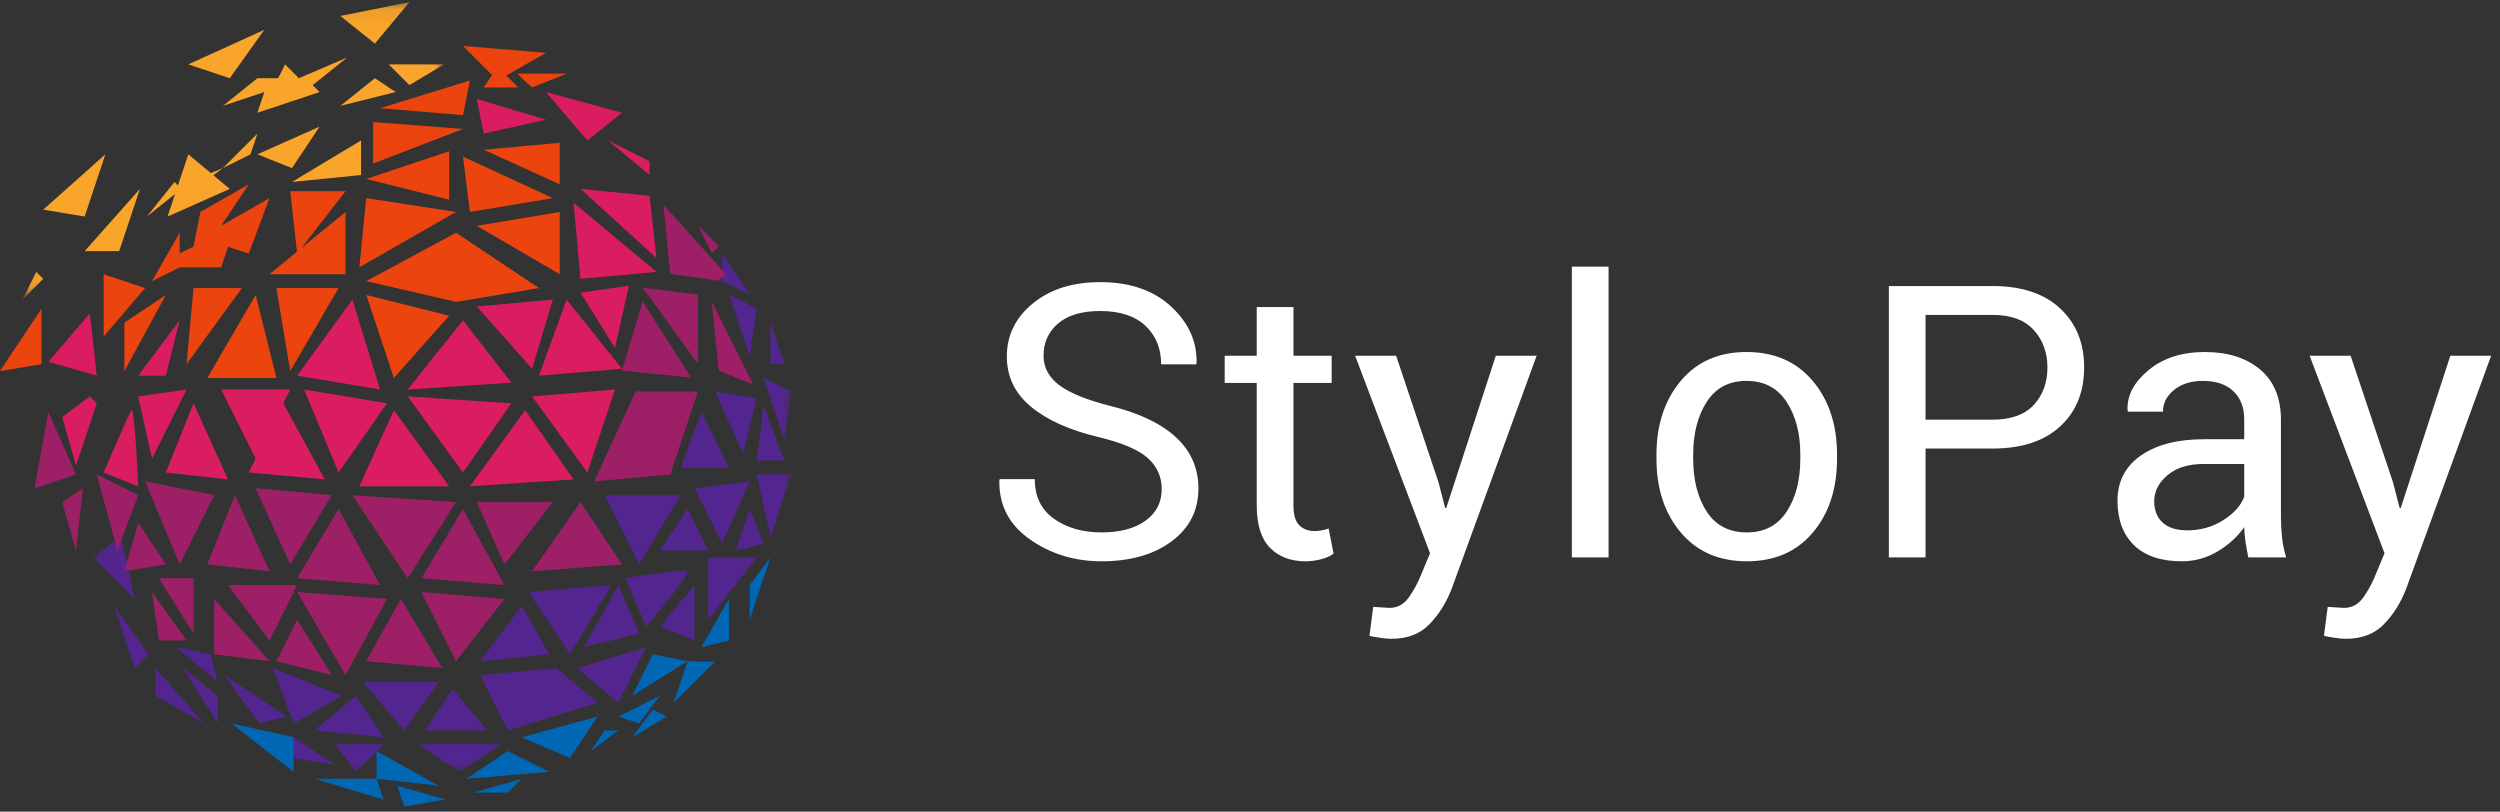 <?xml version="1.0" encoding="UTF-8"?>
<svg width="154px" height="50px" viewBox="0 0 154 50" version="1.1" xmlns="http://www.w3.org/2000/svg" xmlns:xlink="http://www.w3.org/1999/xlink">
    <rect x="0" y="0" width="154" height="50" fill="#333333" stroke="none"/>
    <!-- Generator: Sketch 50.2 (55047) - http://www.bohemiancoding.com/sketch -->
    <title>stylopay_logo</title>
    <desc>Created with Sketch.</desc>
    <defs>
        <polygon id="path-1" points="43.025 32.029 43.025 0.07 0.032 0.07 0.032 32.029 43.025 32.029"></polygon>
        <polygon id="path-3" points="26.051 0.068 0.085 0.068 0.085 18.391 26.051 18.391 26.051 0.068"></polygon>
    </defs>
    <g id="Page-1" stroke="none" stroke-width="1" fill="none" fill-rule="evenodd">
        <g id="Desktop" transform="translate(-159, -26)">
            <g id="screen1">
                <g id="header">
                    <g id="stylopay_logo" transform="translate(159, 26)">
                        <g>
                            <g id="Group-3" transform="translate(5.715, 15.518)">
                                <mask id="mask-2" fill="white">
                                    <use xlink:href="#path-1"></use>
                                </mask>
                                <g id="Clip-2"></g>
                                <path d="M38.768,0.07 L38.768,1.775 L40.47,2.627 L38.768,0.07 Z M39.619,18.393 L41.322,17.967 L40.47,15.837 L39.619,18.393 Z M41.748,17.541 L43.025,13.706 L40.896,13.706 L41.748,17.541 Z M42.599,12.854 L41.322,9.445 L40.896,12.854 L42.599,12.854 Z M43.025,8.593 L41.322,7.741 L42.599,11.576 L43.025,8.593 Z M40.896,9.019 L38.342,8.593 L40.045,12.428 L40.896,9.019 Z M37.491,9.871 L36.214,13.28 L39.193,13.28 L37.491,9.871 Z M40.47,14.132 L37.065,14.558 L38.768,17.967 L40.47,14.132 Z M34.937,18.393 L37.917,18.393 L36.639,15.837 L34.937,18.393 Z M36.214,14.985 L31.531,14.985 L33.66,19.246 L36.214,14.985 Z M37.917,22.655 L40.896,18.82 L37.917,18.82 L37.917,22.655 Z M37.065,23.933 L37.065,20.524 L34.937,23.081 L37.065,23.933 Z M36.639,19.672 C36.464,19.474 32.808,20.098 32.808,20.098 L34.085,23.081 C34.085,23.081 36.815,19.87 36.639,19.672 Z M31.957,20.524 L26.849,20.95 L29.403,24.785 L31.957,20.524 Z M33.66,23.507 L32.383,20.524 L30.254,24.359 L33.66,23.507 Z M32.383,27.768 L34.085,24.359 L29.829,25.638 L32.383,27.768 Z M23.869,26.064 L25.572,29.473 L31.106,27.768 L28.552,25.638 L23.869,26.064 Z M26.423,21.802 L23.869,25.211 L28.126,24.785 L26.423,21.802 Z M24.295,29.473 L22.167,26.916 L20.464,29.473 L24.295,29.473 Z M16.633,26.49 L19.187,29.473 L21.315,26.49 L16.633,26.49 Z M22.592,32.029 L25.146,30.325 L20.038,30.325 L22.592,32.029 Z M16.207,32.029 L17.91,30.325 L14.93,30.325 L16.207,32.029 Z M12.376,31.177 L14.93,31.603 L12.376,29.899 L12.376,31.177 Z M13.653,29.473 L17.91,29.899 L16.207,27.342 L13.653,29.473 Z M15.356,27.342 L11.099,25.638 L12.376,29.047 L15.356,27.342 Z M10.248,29.047 L11.95,28.62 L8.119,26.064 L10.248,29.047 Z M3.863,27.342 L6.842,29.047 L3.863,25.638 L3.863,27.342 Z M7.694,29.047 L7.694,27.342 L5.565,25.638 L7.694,29.047 Z M5.14,24.359 L7.694,26.49 L7.268,24.785 L5.14,24.359 Z M2.586,25.638 L3.437,24.785 L1.309,21.802 L2.586,25.638 Z M1.734,17.541 L0.032,18.82 L2.586,21.376 L1.734,17.541 Z M41.748,4.332 L41.748,6.888 L42.599,6.888 L41.748,4.332 Z M40.47,6.462 L40.896,3.479 L39.193,2.627 L40.47,6.462 Z" id="Fill-1" fill="#53258E" mask="url(#mask-2)"></path>
                            </g>
                            <path d="M28.946,29.958 L35.331,29.532 L32.351,25.271 L28.946,29.958 Z M36.182,29.106 L37.885,23.993 L32.777,24.419 L36.182,29.106 Z M37.885,21.436 L38.736,17.601 L35.757,18.027 L37.885,21.436 Z M33.202,23.14 L38.311,22.714 L34.905,18.453 L33.202,23.14 Z M34.054,18.453 L29.371,18.879 L32.777,22.714 L34.054,18.453 Z M28.52,19.731 L25.115,23.993 L31.5,23.567 L28.52,19.731 Z M25.115,24.419 L28.52,29.106 L31.5,24.845 L25.115,24.419 Z M22.135,29.958 L27.669,29.958 L24.263,25.271 L22.135,29.958 Z M18.73,23.993 L20.858,29.106 L23.838,24.845 L18.73,23.993 Z M15.324,29.106 L20.007,29.532 L17.453,24.845 L15.324,29.106 Z M17.878,23.993 L13.622,23.993 L15.75,28.254 L17.878,23.993 Z M10.216,29.106 L14.047,29.532 L11.919,24.845 L10.216,29.106 Z M8.513,24.419 L9.365,28.254 L11.493,23.993 L8.513,24.419 Z M8.088,25.271 C7.879,25.624 6.385,29.106 6.385,29.106 L8.513,29.958 C8.513,29.958 8.296,24.918 8.088,25.271 Z M3.831,25.697 L4.682,28.68 L5.959,24.845 L5.534,24.419 L3.831,25.697 Z M21.709,18.453 L18.304,23.14 L23.412,23.993 L21.709,18.453 Z M11.067,19.731 L8.513,23.14 L10.216,23.14 L11.067,19.731 Z M35.757,17.175 L40.439,16.749 L35.331,12.487 L35.757,17.175 Z M35.757,11.635 L40.439,15.896 L40.013,12.061 L35.757,11.635 Z M40.013,10.783 L40.013,9.931 L37.459,8.652 L40.013,10.783 Z M33.628,7.374 L29.371,6.096 L29.797,8.226 L33.628,7.374 Z M38.311,6.948 L33.628,5.669 L36.182,8.652 L38.311,6.948 Z M2.98,22.288 L5.959,23.14 L5.534,19.305 L2.98,22.288 Z" id="Fill-4" fill="#DA1D61"></path>
                            <path d="M34.48,11.353 L29.797,9.222 L34.48,8.796 L34.48,11.353 Z M28.52,9.648 L34.054,12.205 L28.946,13.057 L28.52,9.648 Z M31.925,4.535 C32.076,4.544 34.905,4.535 34.905,4.535 L32.777,5.387 C32.777,5.387 31.775,4.525 31.925,4.535 Z M34.48,13.057 L34.48,16.892 L29.371,13.909 L34.48,13.057 Z M24.263,23.284 L22.561,18.171 L27.669,19.449 L24.263,23.284 Z M33.202,17.744 L28.094,18.597 L22.561,17.318 L28.094,14.335 L33.202,17.744 Z M20.858,17.744 L17.878,22.858 L17.027,17.744 L20.858,17.744 Z M17.027,23.284 L12.77,23.284 L15.75,18.171 L17.027,23.284 Z M14.899,17.744 L11.493,22.432 L11.919,17.744 L14.899,17.744 Z M7.662,22.858 L7.662,19.875 L10.216,18.171 L7.662,22.858 Z M2.554,19.023 L2.554,22.432 L6.49430975e-05,22.858 L2.554,19.023 Z M6.385,16.892 L8.939,17.744 L6.385,20.727 L6.385,16.892 Z M15.324,15.614 C15.324,15.614 14.025,15.215 14.047,15.188 C14.069,15.161 13.621,16.466 13.621,16.466 L11.068,16.466 L9.365,17.318 L11.068,14.335 L11.068,15.614 L11.919,15.188 L12.345,13.057 L15.324,11.353 L13.621,13.909 L16.601,12.205 L15.324,15.614 Z M18.292,15.507 L17.878,11.779 L21.284,11.779 L18.552,15.294 L21.284,13.057 L21.284,16.892 L16.601,16.892 L18.292,15.507 Z M28.094,13.057 L22.135,16.466 L22.561,12.205 L28.094,13.057 Z M27.669,12.3 L22.561,11.021 L27.669,9.317 L27.669,12.3 Z M22.986,10.074 L22.986,7.518 L28.52,7.944 L22.986,10.074 Z M28.52,7.091 L23.412,6.665 L28.946,4.961 L28.52,7.091 Z M31.925,5.387 L29.797,5.387 L30.308,4.62 L28.52,2.83 L33.628,3.256 L31.19,4.651 L31.925,5.387 Z" id="Fill-6" fill="#EC440F"></path>
                            <path d="M8.513,32.207 L7.662,35.19 L10.216,34.764 L8.513,32.207 Z M32.777,35.19 L38.311,34.764 L35.757,30.929 L32.777,35.19 Z M29.371,30.929 L31.074,34.764 L34.054,30.929 L29.371,30.929 Z M25.966,35.616 L31.074,36.042 L28.52,31.355 L25.966,35.616 Z M28.094,40.73 L31.074,36.895 L25.966,36.468 L28.094,40.73 Z M22.561,40.73 L27.243,41.156 L24.689,36.895 L22.561,40.73 Z M18.304,36.468 L21.284,41.582 L23.838,36.895 L18.304,36.468 Z M17.027,40.73 L20.432,41.582 L18.304,38.173 L17.027,40.73 Z M28.094,30.929 L21.709,30.503 L25.115,35.616 L28.094,30.929 Z M23.412,36.042 L20.858,31.355 L18.304,35.616 L23.412,36.042 Z M20.432,30.503 L15.75,30.077 L17.878,34.764 L20.432,30.503 Z M13.196,40.303 L16.601,40.73 L13.196,36.895 L13.196,40.303 Z M14.047,36.042 L16.601,39.451 L18.304,36.042 L14.047,36.042 Z M14.473,30.503 L12.77,34.764 L16.601,35.19 L14.473,30.503 Z M11.919,39.025 L11.919,35.616 L9.79,35.616 L11.919,39.025 Z M9.79,39.451 L11.493,39.451 L9.365,36.468 L9.79,39.451 Z M13.196,30.503 L8.939,29.65 L11.068,34.764 L13.196,30.503 Z M36.608,29.65 L41.29,29.224 L42.993,24.111 L39.162,24.111 L36.608,29.65 Z M43.844,18.571 L44.27,22.832 L46.398,23.685 L43.844,18.571 Z M42.993,22.406 L42.993,18.145 L39.588,17.719 L42.993,22.406 Z M39.588,18.571 L38.311,22.832 L42.567,23.259 L39.588,18.571 Z M5.959,29.224 L7.236,33.912 L8.513,30.503 L5.959,29.224 Z M4.682,33.912 L5.108,30.077 L3.831,30.929 L4.682,33.912 Z M2.98,25.389 L2.128,30.077 L4.682,29.224 L2.98,25.389 Z M44.27,17.293 L44.696,16.867 L40.865,12.606 L41.29,16.867 L44.27,17.293 Z M44.27,15.162 L42.993,13.884 L43.844,15.589 L44.27,15.162 Z" id="Fill-8" fill="#9D2066"></path>
                            <g id="Group-12" transform="translate(1.299, 0.062)">
                                <mask id="mask-4" fill="white">
                                    <use xlink:href="#path-3"></use>
                                </mask>
                                <g id="Clip-11"></g>
                                <path d="M20.943,10.721 L20.943,8.591 L16.686,11.147 L20.943,10.721 Z M0.085,18.391 L1.362,17.113 L0.936,16.687 L0.085,18.391 Z M11.681,10.594 L10.301,9.443 L9.662,11.36 L9.449,11.147 L7.747,13.278 L9.488,11.883 L9.024,13.278 L12.855,11.573 L11.847,10.732 L12.429,10.295 L11.681,10.594 Z M6.044,15.409 L7.321,11.573 L3.916,15.409 L6.044,15.409 Z M5.193,9.443 L1.362,12.852 L3.916,13.278 L5.193,9.443 Z M14.557,8.165 L12.429,10.295 L14.132,9.443 L14.557,8.165 Z M18.388,7.738 L14.557,9.443 L16.686,10.295 L18.388,7.738 Z M19.666,6.46 L23.071,5.608 L21.794,4.756 L19.666,6.46 Z M22.645,3.903 L23.922,5.182 L26.051,3.903 L22.645,3.903 Z M12.429,6.46 L14.983,5.608 L14.557,6.886 L18.388,5.608 L17.963,5.182 L20.091,3.477 L17.111,4.756 L16.26,3.903 L15.834,4.756 L14.557,4.756 L12.429,6.46 Z M23.922,0.068 L19.666,0.92 L21.794,2.625 L23.922,0.068 Z M14.983,1.773 L10.301,3.903 L12.855,4.756 L14.983,1.773 Z" id="Fill-10" fill="#F9A42A" mask="url(#mask-4)"></path>
                            </g>
                            <path d="M46.182,36.042 L46.182,38.173 L47.459,34.338 L46.182,36.042 Z M44.905,39.451 L44.905,36.895 L43.202,39.877 L44.905,39.451 Z M38.946,45.417 L41.074,44.139 L40.223,43.712 L38.946,45.417 Z M40.648,42.86 L38.094,44.139 L39.371,44.565 L40.648,42.86 Z M42.351,40.73 L41.5,43.286 C41.5,43.286 44.166,40.668 44.054,40.73 C43.942,40.791 42.351,40.73 42.351,40.73 Z M38.946,42.86 L42.351,40.73 L40.223,40.303 L38.946,42.86 Z M36.392,46.269 L38.094,44.991 L37.243,44.991 L36.392,46.269 Z M32.135,45.417 L35.115,46.695 L36.817,44.139 L32.135,45.417 Z M31.284,48.826 L32.135,47.974 L29.155,48.826 L31.284,48.826 Z M28.73,47.974 L33.838,47.548 L31.284,46.269 L28.73,47.974 Z M24.898,49.678 L27.453,49.252 L24.473,48.4 L24.898,49.678 Z M19.365,47.974 L23.622,49.252 L23.196,47.974 L19.365,47.974 Z M23.196,46.269 L23.196,47.974 L27.027,48.4 L23.196,46.269 Z M18.088,47.548 L18.088,45.417 L14.257,44.565 L18.088,47.548 Z" id="Fill-13" fill="#0067B4"></path>
                            <path d="M71.561,30.125 C71.561,29.364 71.274,28.727 70.7,28.214 C70.126,27.7 69.108,27.268 67.646,26.918 C65.878,26.496 64.499,25.875 63.508,25.054 C62.517,24.234 62.021,23.201 62.021,21.959 C62.021,20.655 62.555,19.565 63.623,18.691 C64.69,17.816 66.074,17.379 67.773,17.379 C69.602,17.379 71.057,17.88 72.14,18.883 C73.223,19.885 73.746,21.049 73.707,22.372 L73.684,22.441 L71.526,22.441 C71.526,21.462 71.203,20.67 70.556,20.065 C69.91,19.461 68.982,19.158 67.773,19.158 C66.648,19.158 65.785,19.413 65.184,19.922 C64.583,20.431 64.283,21.095 64.283,21.913 C64.283,22.64 64.608,23.247 65.259,23.733 C65.909,24.219 66.965,24.645 68.427,25.013 C70.187,25.449 71.526,26.092 72.445,26.941 C73.363,27.791 73.822,28.843 73.822,30.098 C73.822,31.445 73.271,32.528 72.169,33.347 C71.067,34.166 69.628,34.575 67.853,34.575 C66.184,34.575 64.709,34.121 63.427,33.215 C62.146,32.308 61.524,31.097 61.562,29.581 L61.585,29.513 L63.743,29.513 C63.743,30.584 64.137,31.399 64.926,31.958 C65.714,32.516 66.69,32.796 67.853,32.796 C68.993,32.796 69.896,32.556 70.562,32.077 C71.228,31.597 71.561,30.947 71.561,30.125 Z M79.677,18.917 L79.677,21.913 L82.03,21.913 L82.03,23.589 L79.677,23.589 L79.677,31.131 C79.677,31.713 79.797,32.122 80.038,32.359 C80.279,32.597 80.599,32.715 80.997,32.715 C81.127,32.715 81.27,32.7 81.427,32.669 C81.584,32.639 81.724,32.6 81.846,32.555 L82.145,34.104 C81.976,34.242 81.729,34.355 81.404,34.443 C81.079,34.531 80.752,34.575 80.423,34.575 C79.504,34.575 78.773,34.298 78.23,33.743 C77.687,33.188 77.415,32.318 77.415,31.131 L77.415,23.589 L75.441,23.589 L75.441,21.913 L77.415,21.913 L77.415,18.917 L79.677,18.917 Z M88.619,29.731 L89.021,31.292 L89.089,31.292 L92.143,21.913 L94.657,21.913 L89.434,36.239 C89.12,37.073 88.671,37.801 88.085,38.42 C87.5,39.04 86.709,39.35 85.715,39.35 C85.531,39.35 85.297,39.329 85.014,39.287 C84.731,39.245 84.513,39.205 84.36,39.167 L84.59,37.387 C84.544,37.38 84.68,37.387 84.997,37.41 C85.315,37.433 85.515,37.445 85.6,37.445 C86.082,37.445 86.476,37.23 86.782,36.802 C87.088,36.373 87.345,35.899 87.551,35.378 L88.091,34.081 L83.476,21.913 L86.002,21.913 L88.619,29.731 Z M96.826,34.334 L96.826,16.426 L99.088,16.426 L99.088,34.334 L96.826,34.334 Z M104.3,28.255 C104.3,29.57 104.577,30.656 105.132,31.512 C105.687,32.368 106.511,32.796 107.606,32.796 C108.685,32.796 109.503,32.368 110.062,31.512 C110.621,30.656 110.9,29.57 110.9,28.255 L110.9,28.003 C110.9,26.704 110.619,25.622 110.056,24.759 C109.494,23.895 108.669,23.463 107.583,23.463 C106.504,23.463 105.687,23.895 105.132,24.759 C104.577,25.622 104.3,26.704 104.3,28.003 L104.3,28.255 Z M102.038,28.009 C102.038,26.172 102.536,24.659 103.53,23.469 C104.525,22.279 105.876,21.684 107.583,21.684 C109.305,21.684 110.665,22.277 111.663,23.463 C112.662,24.649 113.161,26.164 113.161,28.009 L113.161,28.261 C113.161,30.113 112.664,31.629 111.669,32.807 C110.674,33.986 109.32,34.575 107.606,34.575 C105.891,34.575 104.535,33.984 103.536,32.801 C102.538,31.619 102.038,30.106 102.038,28.261 L102.038,28.009 Z M118.614,25.851 L122.747,25.851 C123.879,25.851 124.725,25.547 125.284,24.94 C125.842,24.333 126.122,23.567 126.122,22.642 C126.122,21.718 125.84,20.946 125.278,20.328 C124.715,19.709 123.872,19.399 122.747,19.399 L118.614,19.399 L118.614,25.851 Z M118.614,27.63 L118.614,34.334 L116.353,34.334 L116.353,17.62 L122.747,17.62 C124.53,17.62 125.915,18.079 126.902,18.998 C127.889,19.916 128.383,21.125 128.383,22.625 C128.383,24.148 127.889,25.363 126.902,26.27 C125.915,27.177 124.53,27.63 122.747,27.63 L118.614,27.63 Z M134.742,32.669 C135.561,32.669 136.3,32.46 136.958,32.04 C137.616,31.62 138.045,31.139 138.244,30.597 L138.244,28.583 L135.707,28.583 C134.796,28.583 134.067,28.812 133.52,29.27 C132.973,29.727 132.699,30.266 132.699,30.884 C132.699,31.433 132.871,31.868 133.216,32.189 C133.56,32.509 134.069,32.669 134.742,32.669 Z M138.496,34.334 C138.42,33.959 138.36,33.628 138.318,33.341 C138.276,33.054 138.251,32.765 138.244,32.474 C137.823,33.071 137.274,33.57 136.596,33.972 C135.919,34.374 135.19,34.575 134.41,34.575 C133.116,34.575 132.131,34.244 131.454,33.582 C130.776,32.92 130.438,32.008 130.438,30.844 C130.438,29.658 130.918,28.73 131.878,28.06 C132.839,27.391 134.142,27.056 135.787,27.056 L138.244,27.056 L138.244,25.828 C138.244,25.101 138.022,24.525 137.578,24.1 C137.134,23.675 136.506,23.463 135.695,23.463 C134.968,23.463 134.377,23.649 133.922,24.02 C133.466,24.391 133.239,24.837 133.239,25.357 L131.081,25.357 L131.058,25.288 C131.012,24.385 131.438,23.559 132.338,22.809 C133.237,22.059 134.398,21.684 135.822,21.684 C137.229,21.684 138.362,22.041 139.219,22.757 C140.076,23.473 140.505,24.504 140.505,25.851 L140.505,31.831 C140.505,32.275 140.528,32.704 140.574,33.117 C140.62,33.53 140.704,33.936 140.827,34.334 L138.496,34.334 Z M147.416,29.731 L147.817,31.292 L147.886,31.292 L150.94,21.913 L153.454,21.913 L148.231,36.239 C147.917,37.073 147.467,37.801 146.882,38.42 C146.296,39.04 145.506,39.35 144.511,39.35 C144.328,39.35 144.094,39.329 143.811,39.287 C143.528,39.245 143.31,39.205 143.157,39.167 L143.386,37.387 C143.34,37.38 143.476,37.387 143.794,37.41 C144.111,37.433 144.312,37.445 144.397,37.445 C144.879,37.445 145.273,37.23 145.579,36.802 C145.885,36.373 146.141,35.899 146.348,35.378 L146.887,34.081 L142.273,21.913 L144.798,21.913 L147.416,29.731 Z" id="Fill-1" fill="#FFFFFF"></path>
                        </g>
                    </g>
                </g>
            </g>
        </g>
    </g>
</svg>